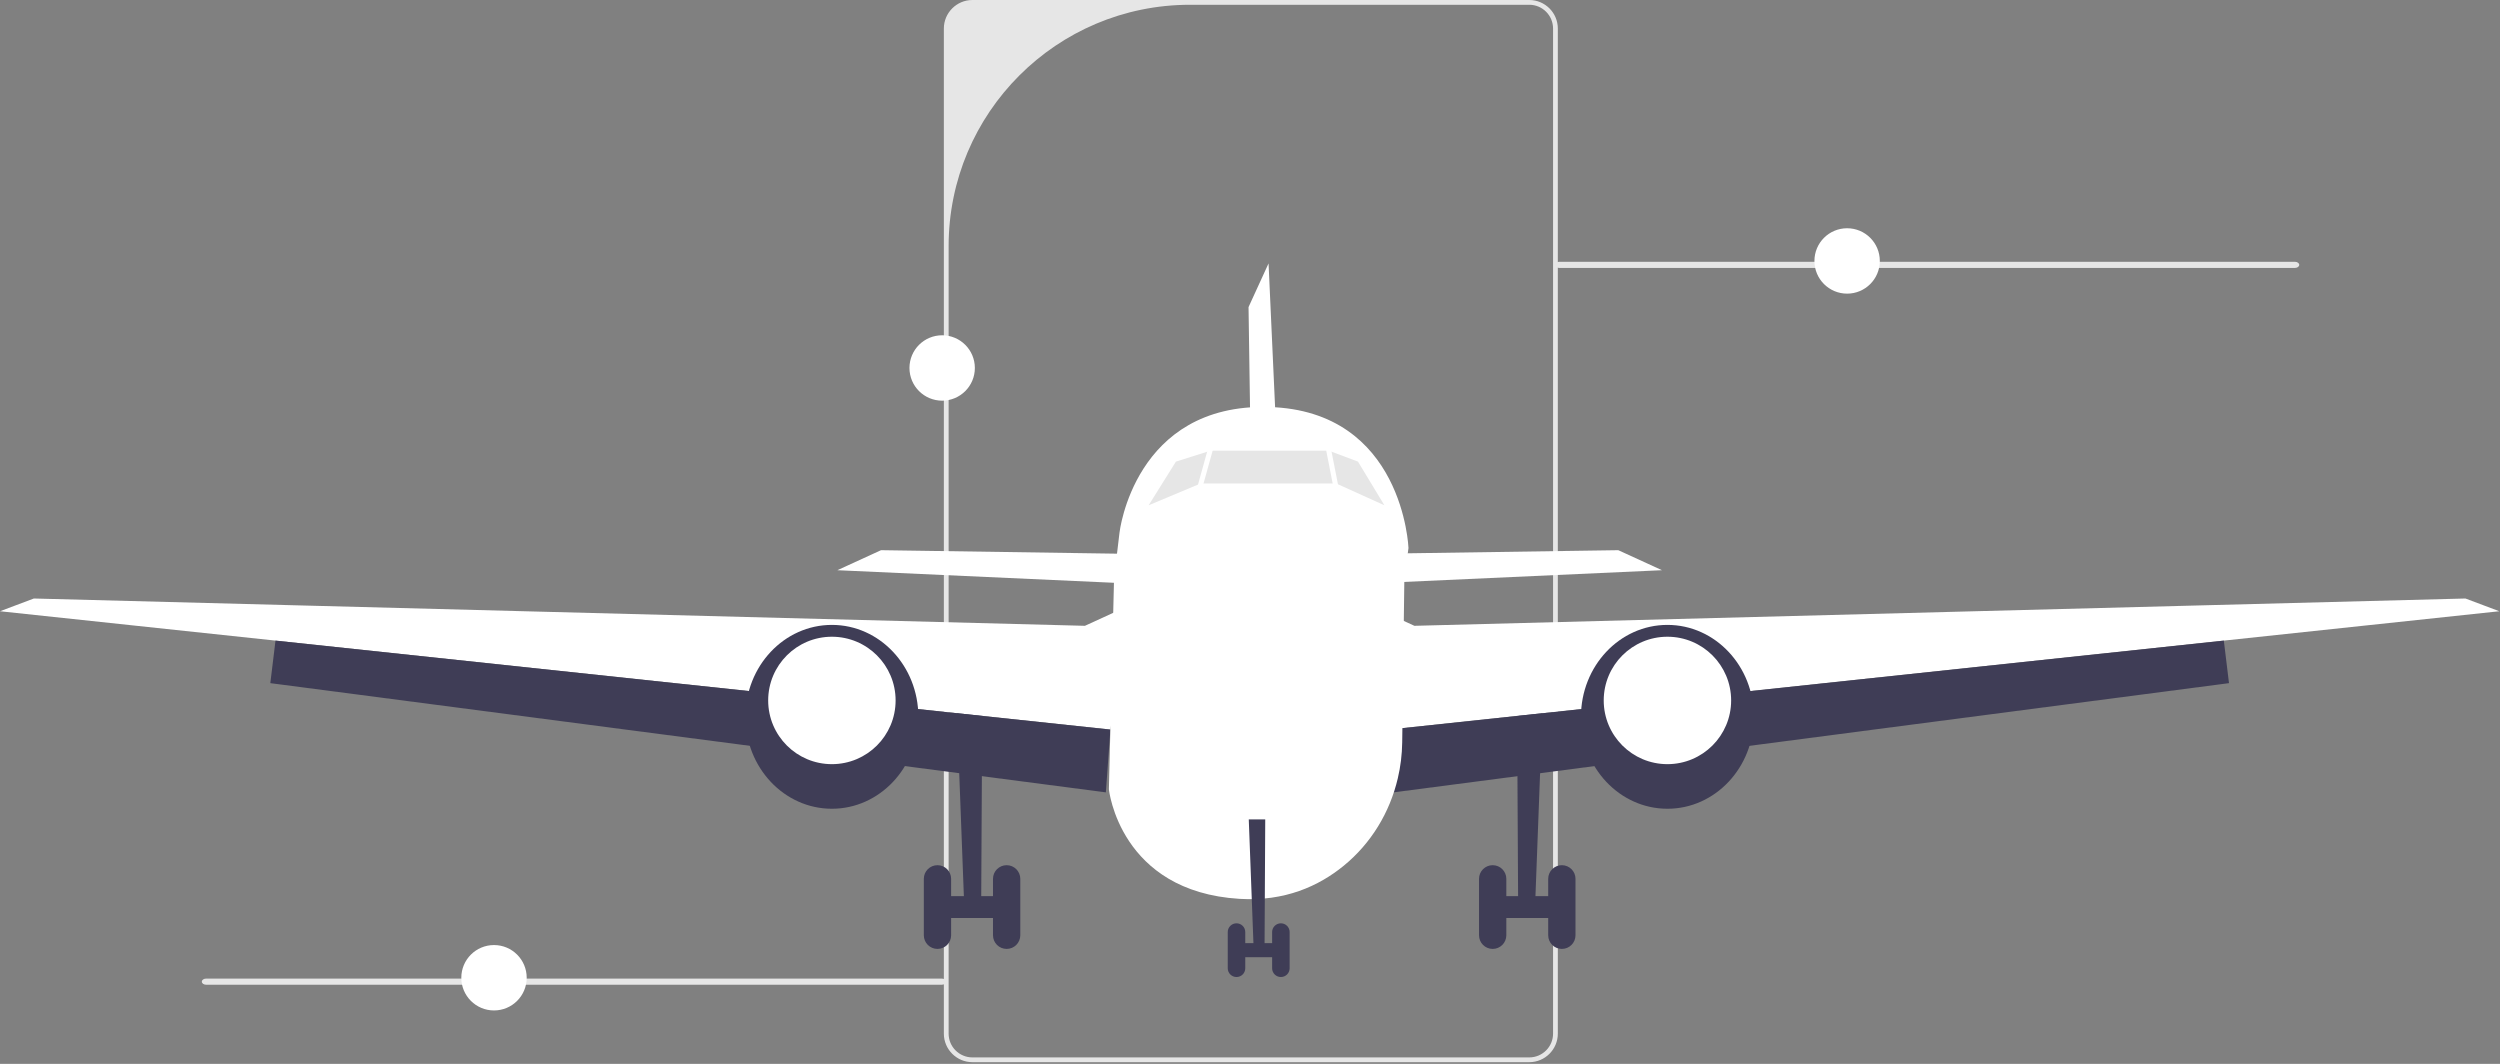<svg width="994" height="423" viewBox="0 0 994 423" fill="none" xmlns="http://www.w3.org/2000/svg">
<rect x="0" y="0" width="994" height="423" fill="#808080" stroke="none"/>
<g clip-path="url(#clip0_1389_484)">
<path d="M608.038 422.322H386.63C380.368 422.322 375.274 417.228 375.274 410.967V11.355C375.274 5.094 380.368 0 386.63 0H608.038C614.299 0 619.393 5.094 619.393 11.355V410.967C619.393 417.228 614.299 422.322 608.038 422.322V422.322ZM473.168 1.896C420.15 1.896 377.171 44.876 377.171 97.894V410.967C377.171 416.191 381.406 420.426 386.63 420.426H608.038C613.262 420.426 617.497 416.191 617.497 410.967V11.355C617.497 6.131 613.262 1.896 608.038 1.896H473.168V1.896Z" fill="#E6E6E6"/>
<path d="M618.244 105.309C618.244 105.986 619.003 106.529 619.948 106.529H912.471C913.416 106.529 914.175 105.986 914.175 105.309C914.175 104.632 913.416 104.089 912.471 104.089H619.948C619.003 104.089 618.244 104.632 618.244 105.309H618.244V105.309Z" fill="#E6E6E6"/>
<path d="M380.339 279.582L383.234 356.301H376.187V364.986H395.883V356.301H390.138L390.548 279.582H380.339Z" fill="#3F3D56"/>
<path d="M372.739 343.997H372.739C375.737 343.997 378.168 346.427 378.168 349.425V371.862C378.168 374.86 375.737 377.29 372.739 377.29H372.739C369.741 377.29 367.311 374.86 367.311 371.862V349.425C367.311 346.427 369.741 343.997 372.739 343.997Z" fill="#3F3D56"/>
<path d="M400.242 343.997H400.242C403.24 343.997 405.67 346.427 405.67 349.425V371.862C405.67 374.86 403.24 377.29 400.242 377.29H400.242C397.244 377.29 394.814 374.86 394.814 371.862V349.425C394.814 346.427 397.244 343.997 400.242 343.997Z" fill="#3F3D56"/>
<path d="M444.392 231.781L332.932 226.715L350.303 218.753L448.011 220.201L444.392 231.781Z" fill="white"/>
<path d="M0 243.032L13.461 237.965L431.364 248.822L448.735 240.86L441.497 290.076L109.538 254.704L0 243.032Z" fill="white"/>
<path d="M107.479 271.62L109.538 254.704L441.497 290.076L439.687 315.046L107.479 271.62Z" fill="#3F3D56"/>
<path d="M330.761 321.56C349.748 321.56 365.14 305.196 365.14 285.01C365.14 264.824 349.748 248.46 330.761 248.46C311.774 248.46 296.382 264.824 296.382 285.01C296.382 305.196 311.774 321.56 330.761 321.56Z" fill="#3F3D56"/>
<path d="M330.761 303.828C344.751 303.828 356.093 292.486 356.093 278.496C356.093 264.505 344.751 253.164 330.761 253.164C316.771 253.164 305.429 264.505 305.429 278.496C305.429 292.486 316.771 303.828 330.761 303.828Z" fill="white"/>
<path d="M613.391 279.582L610.496 356.301H617.543V364.986H597.848V356.301H603.592L603.182 279.582H613.391Z" fill="#3F3D56"/>
<path d="M620.991 343.997H620.991C617.993 343.997 615.562 346.427 615.562 349.425V371.862C615.562 374.86 617.993 377.29 620.991 377.29H620.991C623.989 377.29 626.419 374.86 626.419 371.862V349.425C626.419 346.427 623.989 343.997 620.991 343.997Z" fill="#3F3D56"/>
<path d="M593.488 343.997H593.488C590.49 343.997 588.06 346.427 588.06 349.425V371.862C588.06 374.86 590.49 377.29 593.488 377.29H593.488C596.486 377.29 598.916 374.86 598.916 371.862V349.425C598.916 346.427 596.486 343.997 593.488 343.997Z" fill="#3F3D56"/>
<path d="M549.338 231.781L660.798 226.715L643.428 218.753L545.719 220.201L549.338 231.781Z" fill="white"/>
<path d="M509.444 216.188L504.378 104.728L496.417 122.098L497.864 219.807L509.444 216.188Z" fill="white"/>
<path d="M993.73 243.032L980.269 237.965L562.366 248.822L544.996 240.86L552.233 290.076L884.192 254.704L993.73 243.032Z" fill="white"/>
<path d="M886.251 271.62L884.193 254.704L552.233 290.076L554.043 315.046L886.251 271.62Z" fill="#3F3D56"/>
<path d="M662.969 321.56C681.956 321.56 697.348 305.196 697.348 285.01C697.348 264.824 681.956 248.46 662.969 248.46C643.982 248.46 628.59 264.824 628.59 285.01C628.59 305.196 643.982 321.56 662.969 321.56Z" fill="#3F3D56"/>
<path d="M662.969 303.828C676.96 303.828 688.301 292.486 688.301 278.496C688.301 264.505 676.96 253.164 662.969 253.164C648.979 253.164 637.638 264.505 637.638 278.496C637.638 292.486 648.979 303.828 662.969 303.828Z" fill="white"/>
<path d="M560.014 217.897L558.371 230.004L557.517 295.172C557.452 300.021 556.865 304.812 555.765 309.459C552.595 322.993 545.191 335.304 534.255 344.228C524.332 352.335 510.798 358.472 492.885 357.386C445.116 354.491 440.896 313.837 440.896 313.837L442.699 240.115L442.945 230.004L445.116 211.76C445.116 211.76 450.906 160.373 504.465 161.82C558.024 163.268 560.014 217.897 560.014 217.897V217.897Z" fill="white"/>
<path d="M456.696 200.903L467.553 183.533L481.304 179.19H528.349L539.929 183.533L550.438 200.903L531.244 192.218H477.401L456.696 200.903Z" fill="#E6E6E6"/>
<path d="M496.509 325.785L498.366 375.001H493.846V380.573H506.481V375.001H502.795L503.059 325.785H496.509Z" fill="#3F3D56"/>
<path d="M491.634 367.108C493.557 367.108 495.116 368.667 495.116 370.59V384.984C495.116 386.907 493.557 388.466 491.634 388.466C489.71 388.466 488.151 386.907 488.151 384.984V370.59C488.151 368.667 489.71 367.108 491.634 367.108Z" fill="#3F3D56"/>
<path d="M509.277 367.108C511.2 367.108 512.759 368.667 512.759 370.59V384.984C512.759 386.907 511.2 388.466 509.277 388.466C507.354 388.466 505.795 386.907 505.795 384.984V370.59C505.795 368.667 507.354 367.108 509.277 367.108V367.108Z" fill="#3F3D56"/>
<path d="M483.036 168.522L473.037 204.522L474.964 205.058L484.963 169.057L483.036 168.522Z" fill="white"/>
<path d="M528.379 174.266L526.417 174.652L533.621 211.314L535.583 210.928L528.379 174.266Z" fill="white"/>
<path d="M734.416 116.753C741.596 116.753 747.416 110.933 747.416 103.753C747.416 96.574 741.596 90.753 734.416 90.753C727.236 90.753 721.416 96.574 721.416 103.753C721.416 110.933 727.236 116.753 734.416 116.753Z" fill="white"/>
<path d="M374.602 159.306C381.781 159.306 387.602 153.486 387.602 146.306C387.602 139.126 381.781 133.306 374.602 133.306C367.422 133.306 361.602 139.126 361.602 146.306C361.602 153.486 367.422 159.306 374.602 159.306Z" fill="white"/>
<path d="M80.244 390.309C80.244 390.986 81.003 391.529 81.948 391.529H374.471C375.416 391.529 376.175 390.986 376.175 390.309C376.175 389.632 375.416 389.089 374.471 389.089H81.948C81.003 389.089 80.244 389.632 80.244 390.309Z" fill="#E6E6E6"/>
<path d="M196.417 401.754C203.596 401.754 209.417 395.934 209.417 388.754C209.417 381.574 203.596 375.754 196.417 375.754C189.237 375.754 183.417 381.574 183.417 388.754C183.417 395.934 189.237 401.754 196.417 401.754Z" fill="white"/>
</g>
<defs>
<clipPath id="clip0_1389_484">
<rect width="993.73" height="422.322" fill="white"/>
</clipPath>
</defs>
</svg>
